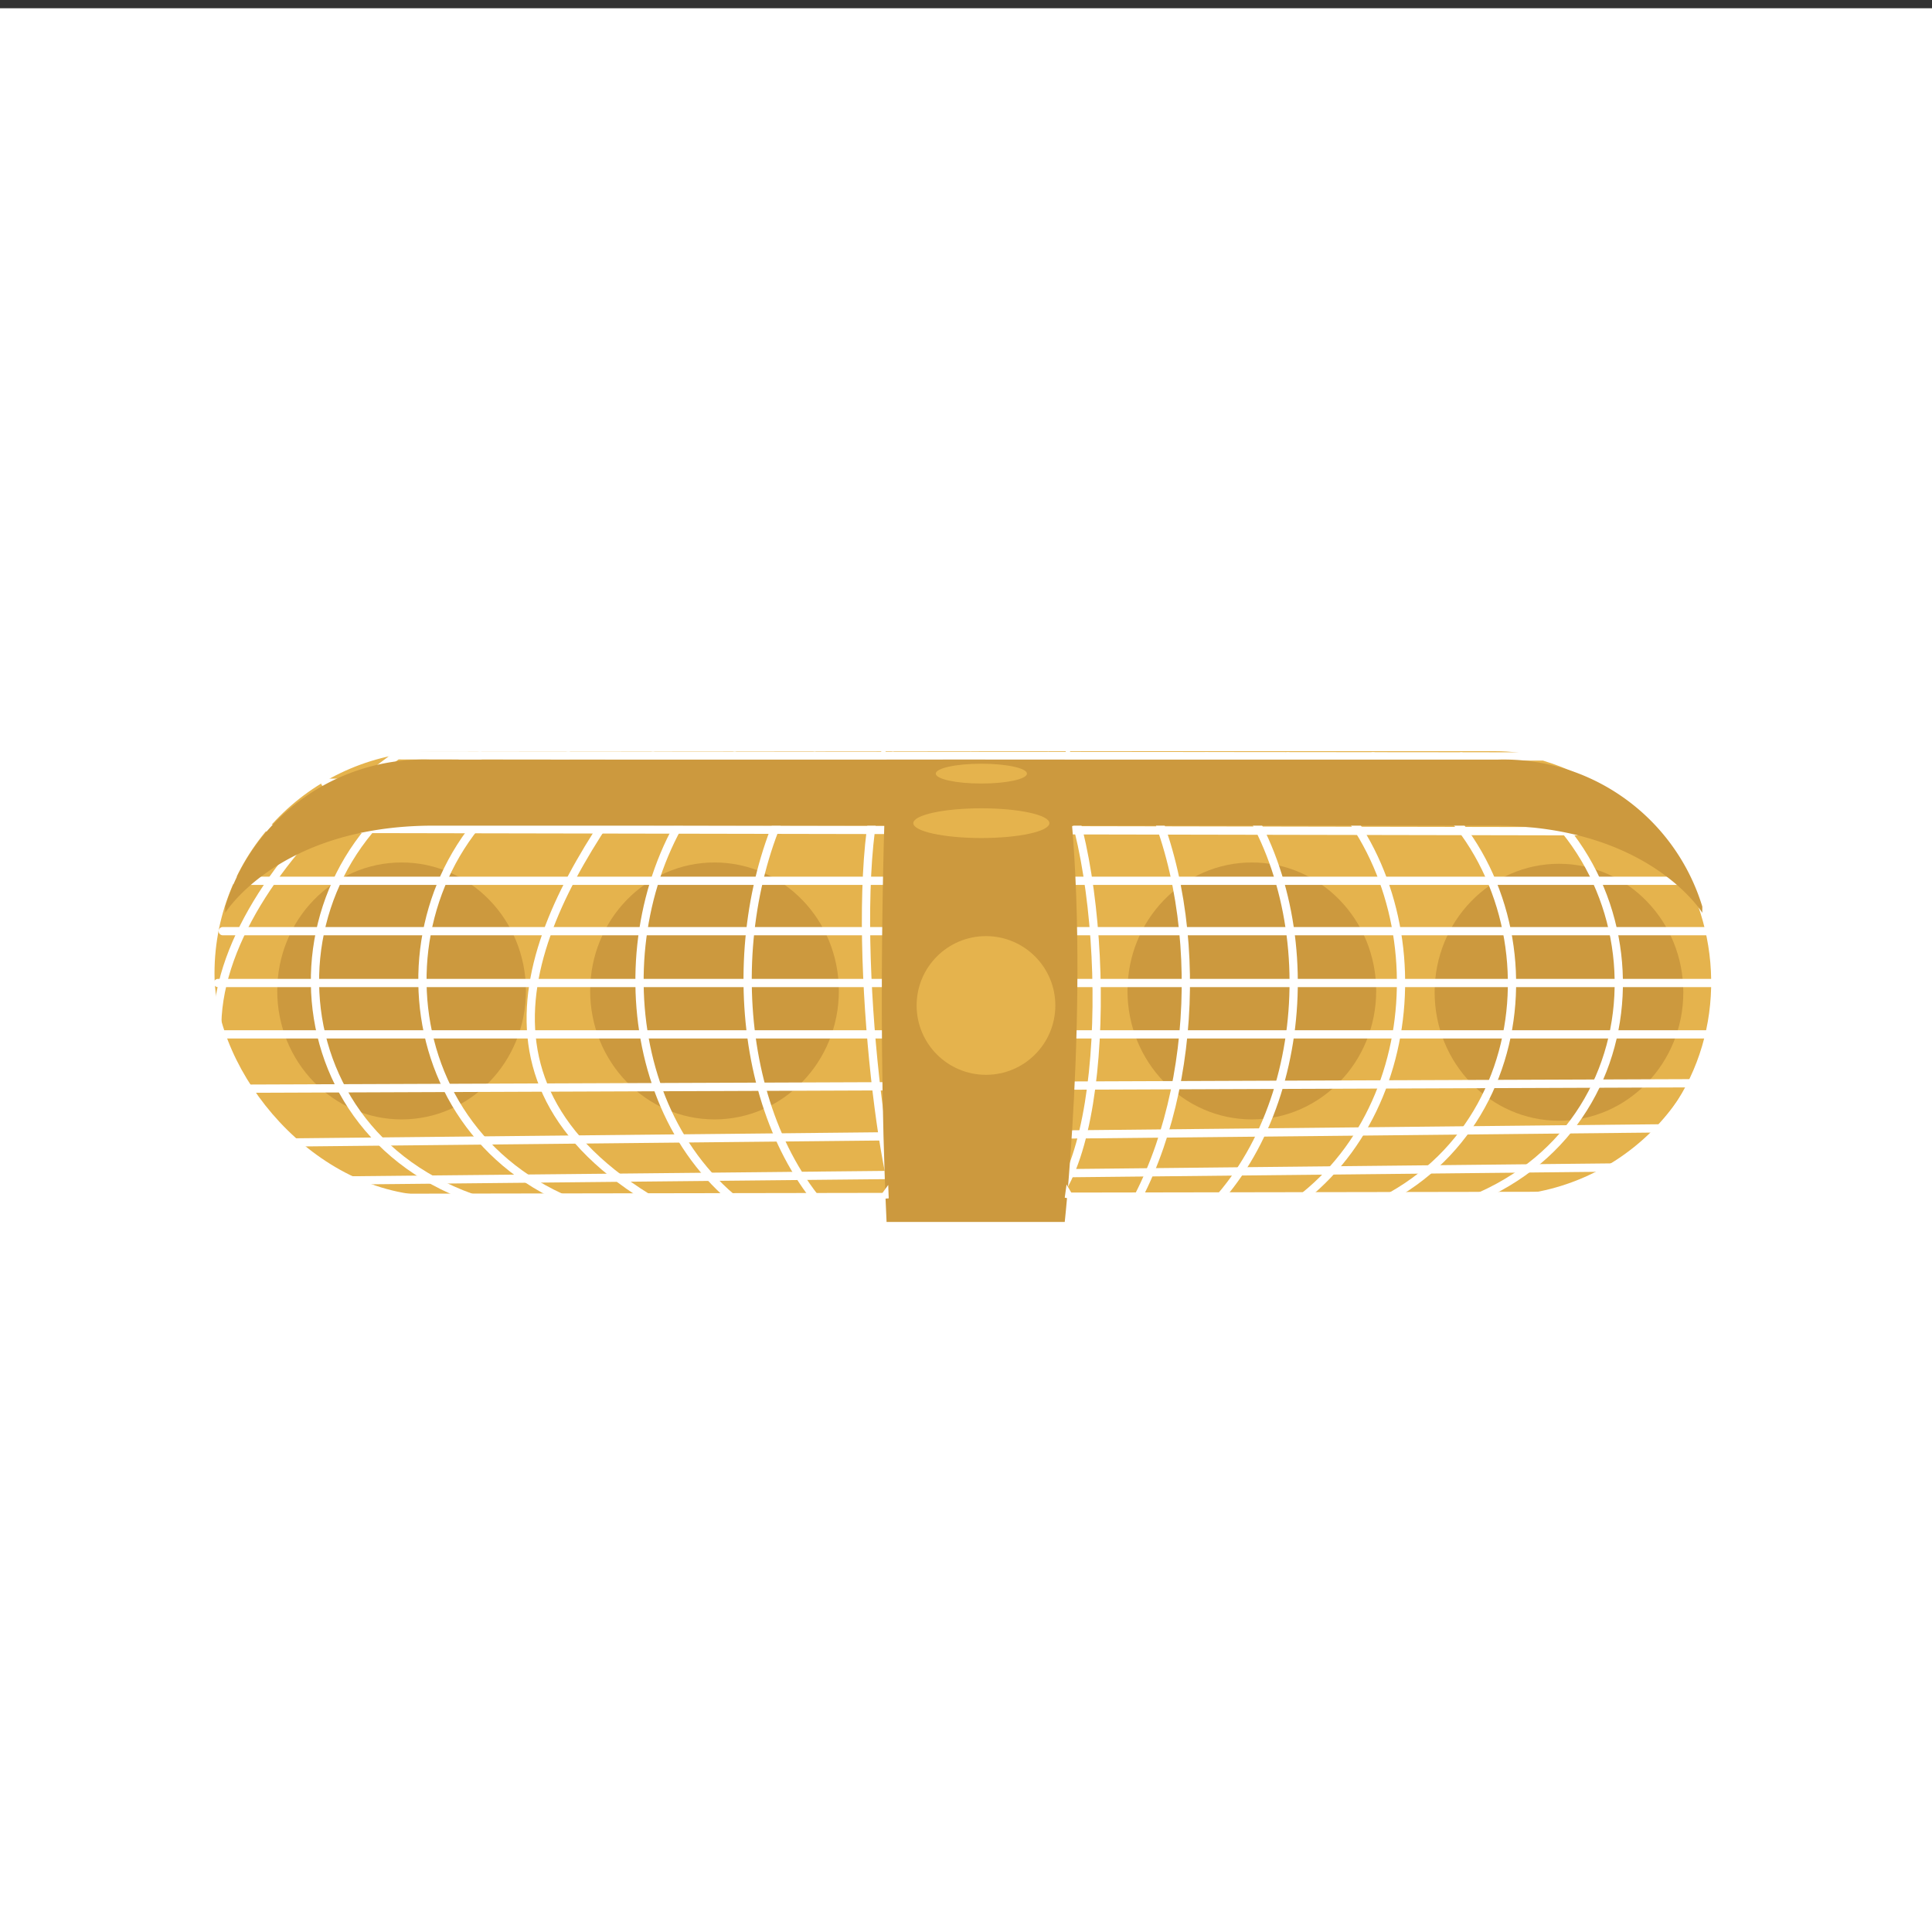 <svg id="Bluetooth_speakers" xmlns="http://www.w3.org/2000/svg" viewBox="0 0 117 117"><rect x="0" y="0" width="117" height="117" fill="#333333" stroke="none"/><defs><style>.cls-1{fill:#fff;}.cls-2{fill:#e5b34d;}.cls-3{fill:#cc993e;}.cls-4{fill:none;stroke:#fff;stroke-linecap:round;stroke-linejoin:round;stroke-width:0.5px;}</style></defs><title>Djaroo_icons_117px</title><rect class="cls-1" y="0.5" width="117" height="117"/><rect class="cls-2" x="12.99" y="45.49" width="91.01" height="26.93" rx="13.46" ry="13.46"/><ellipse class="cls-3" cx="43.27" cy="60.01" rx="7.53" ry="7.78"/><ellipse class="cls-3" cx="24.32" cy="60.01" rx="7.53" ry="7.78"/><ellipse class="cls-3" cx="75.81" cy="60.01" rx="7.53" ry="7.78"/><ellipse class="cls-3" cx="94.41" cy="60.09" rx="7.53" ry="7.78"/><path class="cls-4" d="M94.68,72.42l-71.16.12c-18.23-5.38-8.72-20.27.54-26.8l69.42,0.07C106.6,49.8,107.64,67.55,94.68,72.42Z"/><path class="cls-4" d="M19.69,47.4l78.1,0.27"/><path class="cls-4" d="M16.31,50.19L101,50.35"/><path class="cls-4" d="M14.27,53.34h88.58"/><path class="cls-4" d="M13.49,56.39h90.1"/><path class="cls-4" d="M13.2,59.53l90.6,0"/><path class="cls-4" d="M13.48,62.64l90,0"/><path class="cls-4" d="M14.64,65.93l88.07-.33"/><path class="cls-4" d="M17.17,69.19l83.67-.86"/><path class="cls-4" d="M20.46,71.49q38.73-.38,77.46-0.79"/><path class="cls-4" d="M29.07,45.75c-12.95,4.42-13.52,22.12-.52,26.79"/><path class="cls-4" d="M34.41,45.75c-11.47,5-11.91,21.48-.46,26.77"/><path class="cls-4" d="M39.54,45.76c-6.15,8-12.84,19-.35,26.76"/><path class="cls-4" d="M44.49,45.76C37,52.25,36.69,66,44.28,72.51"/><path class="cls-4" d="M49.33,45.77c-5.28,7.13-5.53,19.63,0,26.73"/><path class="cls-4" d="M54.07,45.77c-3,4.32-1.18,22.27.14,26.72"/><path class="cls-4" d="M58.78,45.78c0.2,4.45,1.5,21.94.33,26.7"/><path class="cls-4" d="M63.48,45.78c3.41,4.57,4.18,21.6.53,26.69"/><path class="cls-4" d="M68.23,45.79c4.7,7.25,4.61,19.11.71,26.67"/><path class="cls-4" d="M73.06,45.79c6.84,6.56,6.94,19.59.88,26.66"/><path class="cls-4" d="M78,45.8c8.76,5.88,9.13,20.09,1,26.64"/><path class="cls-4" d="M83.15,45.8c10.61,5,11.41,20.82,1.13,26.63"/><path class="cls-4" d="M88.49,45.81c12,4.43,13,21.33,1.19,26.62"/><path class="cls-3" d="M90.5,50H57.22l-0.13-4H90.73a12.58,12.58,0,0,1,12.36,8.9v0.38S99.86,50,90.5,50Z"/><path class="cls-3" d="M26.26,50H59.54l0.13-4H26a12.58,12.58,0,0,0-12.36,8.9v0.38S16.9,50,26.26,50Z"/><path class="cls-3" d="M53.69,46s-0.65,14,0,28H64.48s1.73-16,0-28H53.69Z"/><circle class="cls-2" cx="59.71" cy="60.89" r="4.2"/><ellipse class="cls-2" cx="59.43" cy="49.85" rx="4.12" ry="0.9"/><ellipse class="cls-2" cx="59.43" cy="46.85" rx="2.76" ry="0.6"/><polyline class="cls-1" points="65.13 44.95 64.48 45.08 64.59 45.88"/><polyline class="cls-1" points="53.04 44.95 53.69 45.08 53.58 45.88"/><polyline class="cls-1" points="65.13 72.66 64.48 72.53 64.59 71.73"/><polyline class="cls-1" points="53.16 72.63 53.82 72.57 53.79 71.76"/></svg>